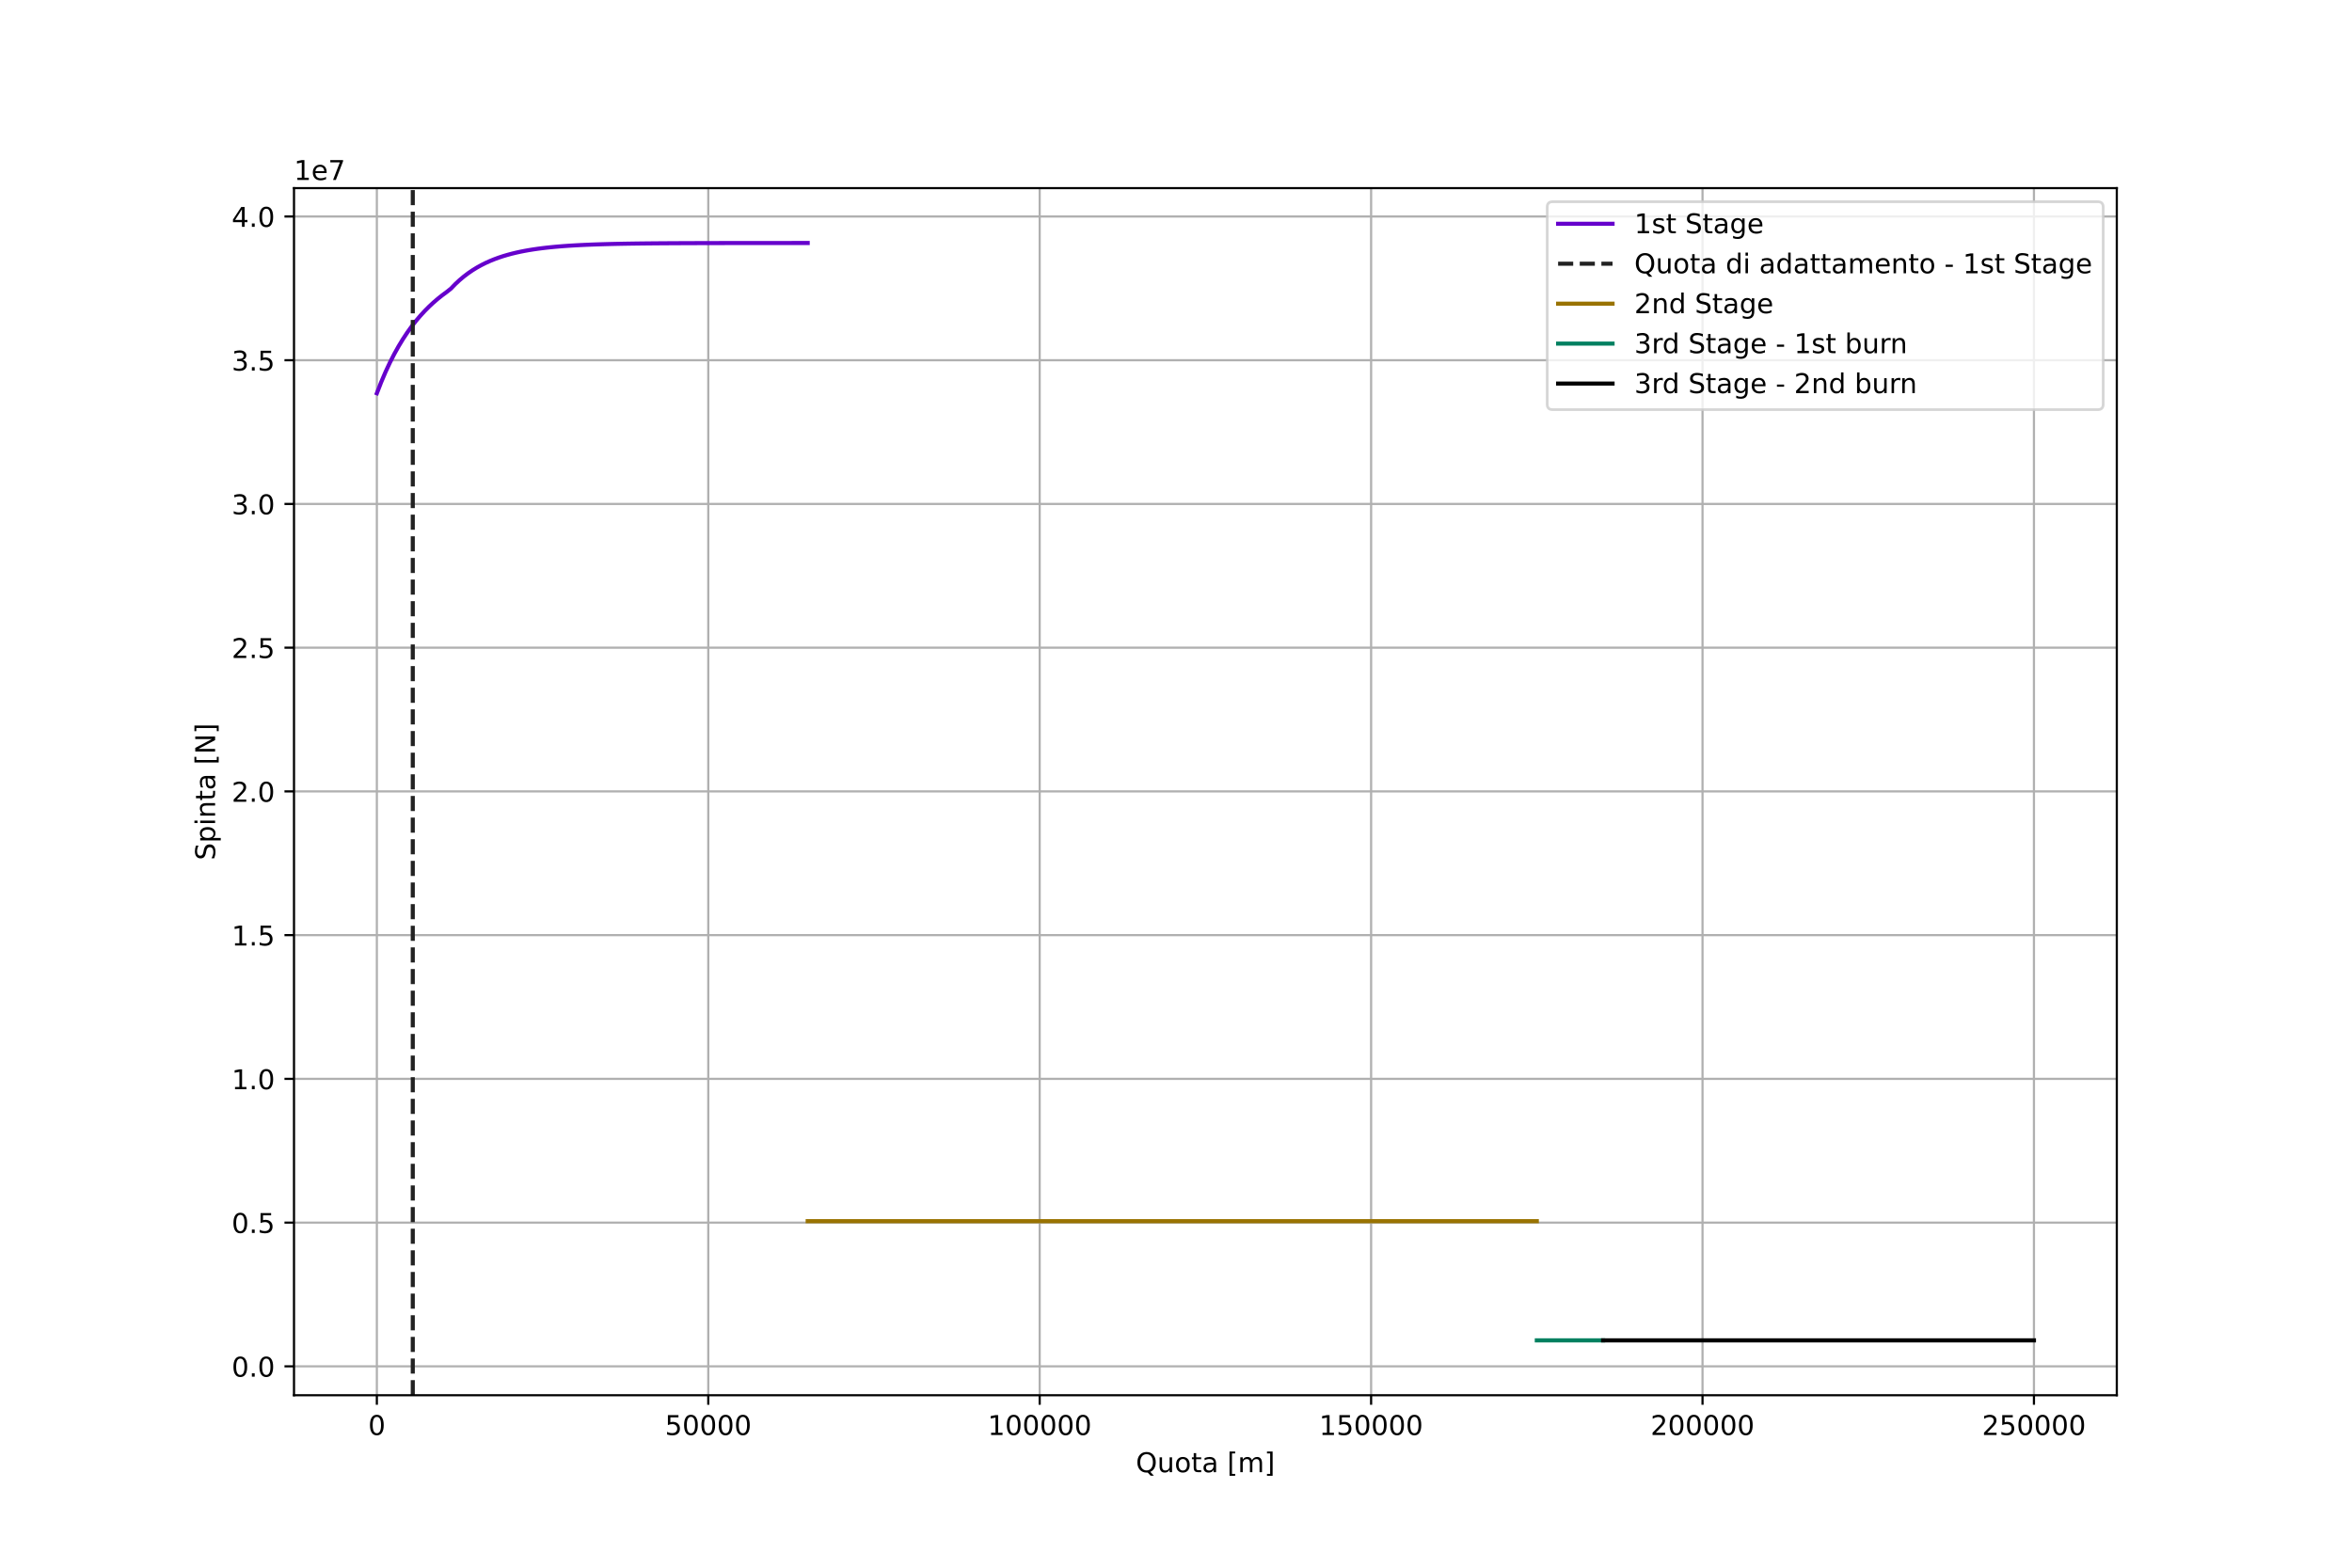 <?xml version="1.0" encoding="utf-8" standalone="no"?>
<!DOCTYPE svg PUBLIC "-//W3C//DTD SVG 1.1//EN"
  "http://www.w3.org/Graphics/SVG/1.1/DTD/svg11.dtd">
<!-- Created with matplotlib (https://matplotlib.org/) -->
<svg height="576pt" version="1.1" viewBox="0 0 864 576" width="864pt" xmlns="http://www.w3.org/2000/svg" xmlns:xlink="http://www.w3.org/1999/xlink">
 <defs>
  <style type="text/css">
*{stroke-linecap:butt;stroke-linejoin:round;}
  </style>
 </defs>
 <g id="figure_1">
  <g id="patch_1">
   <path d="M 0 576 
L 864 576 
L 864 0 
L 0 0 
z
" style="fill:#ffffff;"/>
  </g>
  <g id="axes_1">
   <g id="patch_2">
    <path d="M 108 512.64 
L 777.6 512.64 
L 777.6 69.12 
L 108 69.12 
z
" style="fill:#ffffff;"/>
   </g>
   <g id="matplotlib.axis_1">
    <g id="xtick_1">
     <g id="line2d_1">
      <path clip-path="url(#p52f5843b3c)" d="M 138.436 512.64 
L 138.436 69.12 
" style="fill:none;stroke:#b0b0b0;stroke-linecap:square;stroke-width:0.8;"/>
     </g>
     <g id="line2d_2">
      <defs>
       <path d="M 0 0 
L 0 3.5 
" id="m98cf5c2211" style="stroke:#000000;stroke-width:0.8;"/>
      </defs>
      <g>
       <use style="stroke:#000000;stroke-width:0.8;" x="138.436" xlink:href="#m98cf5c2211" y="512.64"/>
      </g>
     </g>
     <g id="text_1">
      <!-- 0 -->
      <defs>
       <path d="M 31.781 66.406 
Q 24.172 66.406 20.328 58.906 
Q 16.5 51.422 16.5 36.375 
Q 16.5 21.391 20.328 13.891 
Q 24.172 6.391 31.781 6.391 
Q 39.453 6.391 43.281 13.891 
Q 47.125 21.391 47.125 36.375 
Q 47.125 51.422 43.281 58.906 
Q 39.453 66.406 31.781 66.406 
z
M 31.781 74.219 
Q 44.047 74.219 50.516 64.516 
Q 56.984 54.828 56.984 36.375 
Q 56.984 17.969 50.516 8.266 
Q 44.047 -1.422 31.781 -1.422 
Q 19.531 -1.422 13.062 8.266 
Q 6.594 17.969 6.594 36.375 
Q 6.594 54.828 13.062 64.516 
Q 19.531 74.219 31.781 74.219 
z
" id="DejaVuSans-48"/>
      </defs>
      <g transform="translate(135.255 527.238)scale(0.1 -0.1)">
       <use xlink:href="#DejaVuSans-48"/>
      </g>
     </g>
    </g>
    <g id="xtick_2">
     <g id="line2d_3">
      <path clip-path="url(#p52f5843b3c)" d="M 260.182 512.64 
L 260.182 69.12 
" style="fill:none;stroke:#b0b0b0;stroke-linecap:square;stroke-width:0.8;"/>
     </g>
     <g id="line2d_4">
      <g>
       <use style="stroke:#000000;stroke-width:0.8;" x="260.182" xlink:href="#m98cf5c2211" y="512.64"/>
      </g>
     </g>
     <g id="text_2">
      <!-- 50000 -->
      <defs>
       <path d="M 10.797 72.906 
L 49.516 72.906 
L 49.516 64.594 
L 19.828 64.594 
L 19.828 46.734 
Q 21.969 47.469 24.109 47.828 
Q 26.266 48.188 28.422 48.188 
Q 40.625 48.188 47.75 41.5 
Q 54.891 34.812 54.891 23.391 
Q 54.891 11.625 47.562 5.094 
Q 40.234 -1.422 26.906 -1.422 
Q 22.312 -1.422 17.547 -0.641 
Q 12.797 0.141 7.719 1.703 
L 7.719 11.625 
Q 12.109 9.234 16.797 8.062 
Q 21.484 6.891 26.703 6.891 
Q 35.156 6.891 40.078 11.328 
Q 45.016 15.766 45.016 23.391 
Q 45.016 31 40.078 35.438 
Q 35.156 39.891 26.703 39.891 
Q 22.75 39.891 18.812 39.016 
Q 14.891 38.141 10.797 36.281 
z
" id="DejaVuSans-53"/>
      </defs>
      <g transform="translate(244.276 527.238)scale(0.1 -0.1)">
       <use xlink:href="#DejaVuSans-53"/>
       <use x="63.623" xlink:href="#DejaVuSans-48"/>
       <use x="127.246" xlink:href="#DejaVuSans-48"/>
       <use x="190.869" xlink:href="#DejaVuSans-48"/>
       <use x="254.492" xlink:href="#DejaVuSans-48"/>
      </g>
     </g>
    </g>
    <g id="xtick_3">
     <g id="line2d_5">
      <path clip-path="url(#p52f5843b3c)" d="M 381.927 512.64 
L 381.927 69.12 
" style="fill:none;stroke:#b0b0b0;stroke-linecap:square;stroke-width:0.8;"/>
     </g>
     <g id="line2d_6">
      <g>
       <use style="stroke:#000000;stroke-width:0.8;" x="381.927" xlink:href="#m98cf5c2211" y="512.64"/>
      </g>
     </g>
     <g id="text_3">
      <!-- 100000 -->
      <defs>
       <path d="M 12.406 8.297 
L 28.516 8.297 
L 28.516 63.922 
L 10.984 60.406 
L 10.984 69.391 
L 28.422 72.906 
L 38.281 72.906 
L 38.281 8.297 
L 54.391 8.297 
L 54.391 0 
L 12.406 0 
z
" id="DejaVuSans-49"/>
      </defs>
      <g transform="translate(362.84 527.238)scale(0.1 -0.1)">
       <use xlink:href="#DejaVuSans-49"/>
       <use x="63.623" xlink:href="#DejaVuSans-48"/>
       <use x="127.246" xlink:href="#DejaVuSans-48"/>
       <use x="190.869" xlink:href="#DejaVuSans-48"/>
       <use x="254.492" xlink:href="#DejaVuSans-48"/>
       <use x="318.115" xlink:href="#DejaVuSans-48"/>
      </g>
     </g>
    </g>
    <g id="xtick_4">
     <g id="line2d_7">
      <path clip-path="url(#p52f5843b3c)" d="M 503.673 512.64 
L 503.673 69.12 
" style="fill:none;stroke:#b0b0b0;stroke-linecap:square;stroke-width:0.8;"/>
     </g>
     <g id="line2d_8">
      <g>
       <use style="stroke:#000000;stroke-width:0.8;" x="503.673" xlink:href="#m98cf5c2211" y="512.64"/>
      </g>
     </g>
     <g id="text_4">
      <!-- 150000 -->
      <g transform="translate(484.585 527.238)scale(0.1 -0.1)">
       <use xlink:href="#DejaVuSans-49"/>
       <use x="63.623" xlink:href="#DejaVuSans-53"/>
       <use x="127.246" xlink:href="#DejaVuSans-48"/>
       <use x="190.869" xlink:href="#DejaVuSans-48"/>
       <use x="254.492" xlink:href="#DejaVuSans-48"/>
       <use x="318.115" xlink:href="#DejaVuSans-48"/>
      </g>
     </g>
    </g>
    <g id="xtick_5">
     <g id="line2d_9">
      <path clip-path="url(#p52f5843b3c)" d="M 625.418 512.64 
L 625.418 69.12 
" style="fill:none;stroke:#b0b0b0;stroke-linecap:square;stroke-width:0.8;"/>
     </g>
     <g id="line2d_10">
      <g>
       <use style="stroke:#000000;stroke-width:0.8;" x="625.418" xlink:href="#m98cf5c2211" y="512.64"/>
      </g>
     </g>
     <g id="text_5">
      <!-- 200000 -->
      <defs>
       <path d="M 19.188 8.297 
L 53.609 8.297 
L 53.609 0 
L 7.328 0 
L 7.328 8.297 
Q 12.938 14.109 22.625 23.891 
Q 32.328 33.688 34.812 36.531 
Q 39.547 41.844 41.422 45.531 
Q 43.312 49.219 43.312 52.781 
Q 43.312 58.594 39.234 62.25 
Q 35.156 65.922 28.609 65.922 
Q 23.969 65.922 18.812 64.312 
Q 13.672 62.703 7.812 59.422 
L 7.812 69.391 
Q 13.766 71.781 18.938 73 
Q 24.125 74.219 28.422 74.219 
Q 39.75 74.219 46.484 68.547 
Q 53.219 62.891 53.219 53.422 
Q 53.219 48.922 51.531 44.891 
Q 49.859 40.875 45.406 35.406 
Q 44.188 33.984 37.641 27.219 
Q 31.109 20.453 19.188 8.297 
z
" id="DejaVuSans-50"/>
      </defs>
      <g transform="translate(606.331 527.238)scale(0.1 -0.1)">
       <use xlink:href="#DejaVuSans-50"/>
       <use x="63.623" xlink:href="#DejaVuSans-48"/>
       <use x="127.246" xlink:href="#DejaVuSans-48"/>
       <use x="190.869" xlink:href="#DejaVuSans-48"/>
       <use x="254.492" xlink:href="#DejaVuSans-48"/>
       <use x="318.115" xlink:href="#DejaVuSans-48"/>
      </g>
     </g>
    </g>
    <g id="xtick_6">
     <g id="line2d_11">
      <path clip-path="url(#p52f5843b3c)" d="M 747.164 512.64 
L 747.164 69.12 
" style="fill:none;stroke:#b0b0b0;stroke-linecap:square;stroke-width:0.8;"/>
     </g>
     <g id="line2d_12">
      <g>
       <use style="stroke:#000000;stroke-width:0.8;" x="747.164" xlink:href="#m98cf5c2211" y="512.64"/>
      </g>
     </g>
     <g id="text_6">
      <!-- 250000 -->
      <g transform="translate(728.076 527.238)scale(0.1 -0.1)">
       <use xlink:href="#DejaVuSans-50"/>
       <use x="63.623" xlink:href="#DejaVuSans-53"/>
       <use x="127.246" xlink:href="#DejaVuSans-48"/>
       <use x="190.869" xlink:href="#DejaVuSans-48"/>
       <use x="254.492" xlink:href="#DejaVuSans-48"/>
       <use x="318.115" xlink:href="#DejaVuSans-48"/>
      </g>
     </g>
    </g>
    <g id="text_7">
     <!-- Quota [m] -->
     <defs>
      <path d="M 39.406 66.219 
Q 28.656 66.219 22.328 58.203 
Q 16.016 50.203 16.016 36.375 
Q 16.016 22.609 22.328 14.594 
Q 28.656 6.594 39.406 6.594 
Q 50.141 6.594 56.422 14.594 
Q 62.703 22.609 62.703 36.375 
Q 62.703 50.203 56.422 58.203 
Q 50.141 66.219 39.406 66.219 
z
M 53.219 1.312 
L 66.219 -12.891 
L 54.297 -12.891 
L 43.5 -1.219 
Q 41.891 -1.312 41.031 -1.359 
Q 40.188 -1.422 39.406 -1.422 
Q 24.031 -1.422 14.812 8.859 
Q 5.609 19.141 5.609 36.375 
Q 5.609 53.656 14.812 63.938 
Q 24.031 74.219 39.406 74.219 
Q 54.734 74.219 63.906 63.938 
Q 73.094 53.656 73.094 36.375 
Q 73.094 23.688 67.984 14.641 
Q 62.891 5.609 53.219 1.312 
z
" id="DejaVuSans-81"/>
      <path d="M 8.5 21.578 
L 8.5 54.688 
L 17.484 54.688 
L 17.484 21.922 
Q 17.484 14.156 20.5 10.266 
Q 23.531 6.391 29.594 6.391 
Q 36.859 6.391 41.078 11.031 
Q 45.312 15.672 45.312 23.688 
L 45.312 54.688 
L 54.297 54.688 
L 54.297 0 
L 45.312 0 
L 45.312 8.406 
Q 42.047 3.422 37.719 1 
Q 33.406 -1.422 27.688 -1.422 
Q 18.266 -1.422 13.375 4.438 
Q 8.5 10.297 8.5 21.578 
z
M 31.109 56 
z
" id="DejaVuSans-117"/>
      <path d="M 30.609 48.391 
Q 23.391 48.391 19.188 42.75 
Q 14.984 37.109 14.984 27.297 
Q 14.984 17.484 19.156 11.844 
Q 23.344 6.203 30.609 6.203 
Q 37.797 6.203 41.984 11.859 
Q 46.188 17.531 46.188 27.297 
Q 46.188 37.016 41.984 42.703 
Q 37.797 48.391 30.609 48.391 
z
M 30.609 56 
Q 42.328 56 49.016 48.375 
Q 55.719 40.766 55.719 27.297 
Q 55.719 13.875 49.016 6.219 
Q 42.328 -1.422 30.609 -1.422 
Q 18.844 -1.422 12.172 6.219 
Q 5.516 13.875 5.516 27.297 
Q 5.516 40.766 12.172 48.375 
Q 18.844 56 30.609 56 
z
" id="DejaVuSans-111"/>
      <path d="M 18.312 70.219 
L 18.312 54.688 
L 36.812 54.688 
L 36.812 47.703 
L 18.312 47.703 
L 18.312 18.016 
Q 18.312 11.328 20.141 9.422 
Q 21.969 7.516 27.594 7.516 
L 36.812 7.516 
L 36.812 0 
L 27.594 0 
Q 17.188 0 13.234 3.875 
Q 9.281 7.766 9.281 18.016 
L 9.281 47.703 
L 2.688 47.703 
L 2.688 54.688 
L 9.281 54.688 
L 9.281 70.219 
z
" id="DejaVuSans-116"/>
      <path d="M 34.281 27.484 
Q 23.391 27.484 19.188 25 
Q 14.984 22.516 14.984 16.5 
Q 14.984 11.719 18.141 8.906 
Q 21.297 6.109 26.703 6.109 
Q 34.188 6.109 38.703 11.406 
Q 43.219 16.703 43.219 25.484 
L 43.219 27.484 
z
M 52.203 31.203 
L 52.203 0 
L 43.219 0 
L 43.219 8.297 
Q 40.141 3.328 35.547 0.953 
Q 30.953 -1.422 24.312 -1.422 
Q 15.922 -1.422 10.953 3.297 
Q 6 8.016 6 15.922 
Q 6 25.141 12.172 29.828 
Q 18.359 34.516 30.609 34.516 
L 43.219 34.516 
L 43.219 35.406 
Q 43.219 41.609 39.141 45 
Q 35.062 48.391 27.688 48.391 
Q 23 48.391 18.547 47.266 
Q 14.109 46.141 10.016 43.891 
L 10.016 52.203 
Q 14.938 54.109 19.578 55.047 
Q 24.219 56 28.609 56 
Q 40.484 56 46.344 49.844 
Q 52.203 43.703 52.203 31.203 
z
" id="DejaVuSans-97"/>
      <path id="DejaVuSans-32"/>
      <path d="M 8.594 75.984 
L 29.297 75.984 
L 29.297 69 
L 17.578 69 
L 17.578 -6.203 
L 29.297 -6.203 
L 29.297 -13.188 
L 8.594 -13.188 
z
" id="DejaVuSans-91"/>
      <path d="M 52 44.188 
Q 55.375 50.25 60.062 53.125 
Q 64.75 56 71.094 56 
Q 79.641 56 84.281 50.016 
Q 88.922 44.047 88.922 33.016 
L 88.922 0 
L 79.891 0 
L 79.891 32.719 
Q 79.891 40.578 77.094 44.375 
Q 74.312 48.188 68.609 48.188 
Q 61.625 48.188 57.562 43.547 
Q 53.516 38.922 53.516 30.906 
L 53.516 0 
L 44.484 0 
L 44.484 32.719 
Q 44.484 40.625 41.703 44.406 
Q 38.922 48.188 33.109 48.188 
Q 26.219 48.188 22.156 43.531 
Q 18.109 38.875 18.109 30.906 
L 18.109 0 
L 9.078 0 
L 9.078 54.688 
L 18.109 54.688 
L 18.109 46.188 
Q 21.188 51.219 25.484 53.609 
Q 29.781 56 35.688 56 
Q 41.656 56 45.828 52.969 
Q 50 49.953 52 44.188 
z
" id="DejaVuSans-109"/>
      <path d="M 30.422 75.984 
L 30.422 -13.188 
L 9.719 -13.188 
L 9.719 -6.203 
L 21.391 -6.203 
L 21.391 69 
L 9.719 69 
L 9.719 75.984 
z
" id="DejaVuSans-93"/>
     </defs>
     <g transform="translate(417.251 540.917)scale(0.1 -0.1)">
      <use xlink:href="#DejaVuSans-81"/>
      <use x="78.711" xlink:href="#DejaVuSans-117"/>
      <use x="142.09" xlink:href="#DejaVuSans-111"/>
      <use x="203.271" xlink:href="#DejaVuSans-116"/>
      <use x="242.48" xlink:href="#DejaVuSans-97"/>
      <use x="303.76" xlink:href="#DejaVuSans-32"/>
      <use x="335.547" xlink:href="#DejaVuSans-91"/>
      <use x="374.561" xlink:href="#DejaVuSans-109"/>
      <use x="471.973" xlink:href="#DejaVuSans-93"/>
     </g>
    </g>
   </g>
   <g id="matplotlib.axis_2">
    <g id="ytick_1">
     <g id="line2d_13">
      <path clip-path="url(#p52f5843b3c)" d="M 108 502.017 
L 777.6 502.017 
" style="fill:none;stroke:#b0b0b0;stroke-linecap:square;stroke-width:0.8;"/>
     </g>
     <g id="line2d_14">
      <defs>
       <path d="M 0 0 
L -3.5 0 
" id="m5761d41b82" style="stroke:#000000;stroke-width:0.8;"/>
      </defs>
      <g>
       <use style="stroke:#000000;stroke-width:0.8;" x="108" xlink:href="#m5761d41b82" y="502.017"/>
      </g>
     </g>
     <g id="text_8">
      <!-- 0.0 -->
      <defs>
       <path d="M 10.688 12.406 
L 21 12.406 
L 21 0 
L 10.688 0 
z
" id="DejaVuSans-46"/>
      </defs>
      <g transform="translate(85.097 505.817)scale(0.1 -0.1)">
       <use xlink:href="#DejaVuSans-48"/>
       <use x="63.623" xlink:href="#DejaVuSans-46"/>
       <use x="95.41" xlink:href="#DejaVuSans-48"/>
      </g>
     </g>
    </g>
    <g id="ytick_2">
     <g id="line2d_15">
      <path clip-path="url(#p52f5843b3c)" d="M 108 449.208 
L 777.6 449.208 
" style="fill:none;stroke:#b0b0b0;stroke-linecap:square;stroke-width:0.8;"/>
     </g>
     <g id="line2d_16">
      <g>
       <use style="stroke:#000000;stroke-width:0.8;" x="108" xlink:href="#m5761d41b82" y="449.208"/>
      </g>
     </g>
     <g id="text_9">
      <!-- 0.5 -->
      <g transform="translate(85.097 453.007)scale(0.1 -0.1)">
       <use xlink:href="#DejaVuSans-48"/>
       <use x="63.623" xlink:href="#DejaVuSans-46"/>
       <use x="95.41" xlink:href="#DejaVuSans-53"/>
      </g>
     </g>
    </g>
    <g id="ytick_3">
     <g id="line2d_17">
      <path clip-path="url(#p52f5843b3c)" d="M 108 396.399 
L 777.6 396.399 
" style="fill:none;stroke:#b0b0b0;stroke-linecap:square;stroke-width:0.8;"/>
     </g>
     <g id="line2d_18">
      <g>
       <use style="stroke:#000000;stroke-width:0.8;" x="108" xlink:href="#m5761d41b82" y="396.399"/>
      </g>
     </g>
     <g id="text_10">
      <!-- 1.0 -->
      <g transform="translate(85.097 400.198)scale(0.1 -0.1)">
       <use xlink:href="#DejaVuSans-49"/>
       <use x="63.623" xlink:href="#DejaVuSans-46"/>
       <use x="95.41" xlink:href="#DejaVuSans-48"/>
      </g>
     </g>
    </g>
    <g id="ytick_4">
     <g id="line2d_19">
      <path clip-path="url(#p52f5843b3c)" d="M 108 343.589 
L 777.6 343.589 
" style="fill:none;stroke:#b0b0b0;stroke-linecap:square;stroke-width:0.8;"/>
     </g>
     <g id="line2d_20">
      <g>
       <use style="stroke:#000000;stroke-width:0.8;" x="108" xlink:href="#m5761d41b82" y="343.589"/>
      </g>
     </g>
     <g id="text_11">
      <!-- 1.5 -->
      <g transform="translate(85.097 347.388)scale(0.1 -0.1)">
       <use xlink:href="#DejaVuSans-49"/>
       <use x="63.623" xlink:href="#DejaVuSans-46"/>
       <use x="95.41" xlink:href="#DejaVuSans-53"/>
      </g>
     </g>
    </g>
    <g id="ytick_5">
     <g id="line2d_21">
      <path clip-path="url(#p52f5843b3c)" d="M 108 290.78 
L 777.6 290.78 
" style="fill:none;stroke:#b0b0b0;stroke-linecap:square;stroke-width:0.8;"/>
     </g>
     <g id="line2d_22">
      <g>
       <use style="stroke:#000000;stroke-width:0.8;" x="108" xlink:href="#m5761d41b82" y="290.78"/>
      </g>
     </g>
     <g id="text_12">
      <!-- 2.0 -->
      <g transform="translate(85.097 294.579)scale(0.1 -0.1)">
       <use xlink:href="#DejaVuSans-50"/>
       <use x="63.623" xlink:href="#DejaVuSans-46"/>
       <use x="95.41" xlink:href="#DejaVuSans-48"/>
      </g>
     </g>
    </g>
    <g id="ytick_6">
     <g id="line2d_23">
      <path clip-path="url(#p52f5843b3c)" d="M 108 237.97 
L 777.6 237.97 
" style="fill:none;stroke:#b0b0b0;stroke-linecap:square;stroke-width:0.8;"/>
     </g>
     <g id="line2d_24">
      <g>
       <use style="stroke:#000000;stroke-width:0.8;" x="108" xlink:href="#m5761d41b82" y="237.97"/>
      </g>
     </g>
     <g id="text_13">
      <!-- 2.5 -->
      <g transform="translate(85.097 241.77)scale(0.1 -0.1)">
       <use xlink:href="#DejaVuSans-50"/>
       <use x="63.623" xlink:href="#DejaVuSans-46"/>
       <use x="95.41" xlink:href="#DejaVuSans-53"/>
      </g>
     </g>
    </g>
    <g id="ytick_7">
     <g id="line2d_25">
      <path clip-path="url(#p52f5843b3c)" d="M 108 185.161 
L 777.6 185.161 
" style="fill:none;stroke:#b0b0b0;stroke-linecap:square;stroke-width:0.8;"/>
     </g>
     <g id="line2d_26">
      <g>
       <use style="stroke:#000000;stroke-width:0.8;" x="108" xlink:href="#m5761d41b82" y="185.161"/>
      </g>
     </g>
     <g id="text_14">
      <!-- 3.0 -->
      <defs>
       <path d="M 40.578 39.312 
Q 47.656 37.797 51.625 33 
Q 55.609 28.219 55.609 21.188 
Q 55.609 10.406 48.188 4.484 
Q 40.766 -1.422 27.094 -1.422 
Q 22.516 -1.422 17.656 -0.516 
Q 12.797 0.391 7.625 2.203 
L 7.625 11.719 
Q 11.719 9.328 16.594 8.109 
Q 21.484 6.891 26.812 6.891 
Q 36.078 6.891 40.938 10.547 
Q 45.797 14.203 45.797 21.188 
Q 45.797 27.641 41.281 31.266 
Q 36.766 34.906 28.719 34.906 
L 20.219 34.906 
L 20.219 43.016 
L 29.109 43.016 
Q 36.375 43.016 40.234 45.922 
Q 44.094 48.828 44.094 54.297 
Q 44.094 59.906 40.109 62.906 
Q 36.141 65.922 28.719 65.922 
Q 24.656 65.922 20.016 65.031 
Q 15.375 64.156 9.812 62.312 
L 9.812 71.094 
Q 15.438 72.656 20.344 73.438 
Q 25.25 74.219 29.594 74.219 
Q 40.828 74.219 47.359 69.109 
Q 53.906 64.016 53.906 55.328 
Q 53.906 49.266 50.438 45.094 
Q 46.969 40.922 40.578 39.312 
z
" id="DejaVuSans-51"/>
      </defs>
      <g transform="translate(85.097 188.96)scale(0.1 -0.1)">
       <use xlink:href="#DejaVuSans-51"/>
       <use x="63.623" xlink:href="#DejaVuSans-46"/>
       <use x="95.41" xlink:href="#DejaVuSans-48"/>
      </g>
     </g>
    </g>
    <g id="ytick_8">
     <g id="line2d_27">
      <path clip-path="url(#p52f5843b3c)" d="M 108 132.352 
L 777.6 132.352 
" style="fill:none;stroke:#b0b0b0;stroke-linecap:square;stroke-width:0.8;"/>
     </g>
     <g id="line2d_28">
      <g>
       <use style="stroke:#000000;stroke-width:0.8;" x="108" xlink:href="#m5761d41b82" y="132.352"/>
      </g>
     </g>
     <g id="text_15">
      <!-- 3.5 -->
      <g transform="translate(85.097 136.151)scale(0.1 -0.1)">
       <use xlink:href="#DejaVuSans-51"/>
       <use x="63.623" xlink:href="#DejaVuSans-46"/>
       <use x="95.41" xlink:href="#DejaVuSans-53"/>
      </g>
     </g>
    </g>
    <g id="ytick_9">
     <g id="line2d_29">
      <path clip-path="url(#p52f5843b3c)" d="M 108 79.542 
L 777.6 79.542 
" style="fill:none;stroke:#b0b0b0;stroke-linecap:square;stroke-width:0.8;"/>
     </g>
     <g id="line2d_30">
      <g>
       <use style="stroke:#000000;stroke-width:0.8;" x="108" xlink:href="#m5761d41b82" y="79.542"/>
      </g>
     </g>
     <g id="text_16">
      <!-- 4.0 -->
      <defs>
       <path d="M 37.797 64.312 
L 12.891 25.391 
L 37.797 25.391 
z
M 35.203 72.906 
L 47.609 72.906 
L 47.609 25.391 
L 58.016 25.391 
L 58.016 17.188 
L 47.609 17.188 
L 47.609 0 
L 37.797 0 
L 37.797 17.188 
L 4.891 17.188 
L 4.891 26.703 
z
" id="DejaVuSans-52"/>
      </defs>
      <g transform="translate(85.097 83.341)scale(0.1 -0.1)">
       <use xlink:href="#DejaVuSans-52"/>
       <use x="63.623" xlink:href="#DejaVuSans-46"/>
       <use x="95.41" xlink:href="#DejaVuSans-48"/>
      </g>
     </g>
    </g>
    <g id="text_17">
     <!-- Spinta [N] -->
     <defs>
      <path d="M 53.516 70.516 
L 53.516 60.891 
Q 47.906 63.578 42.922 64.891 
Q 37.938 66.219 33.297 66.219 
Q 25.25 66.219 20.875 63.094 
Q 16.5 59.969 16.5 54.203 
Q 16.5 49.359 19.406 46.891 
Q 22.312 44.438 30.422 42.922 
L 36.375 41.703 
Q 47.406 39.594 52.656 34.297 
Q 57.906 29 57.906 20.125 
Q 57.906 9.516 50.797 4.047 
Q 43.703 -1.422 29.984 -1.422 
Q 24.812 -1.422 18.969 -0.25 
Q 13.141 0.922 6.891 3.219 
L 6.891 13.375 
Q 12.891 10.016 18.656 8.297 
Q 24.422 6.594 29.984 6.594 
Q 38.422 6.594 43.016 9.906 
Q 47.609 13.234 47.609 19.391 
Q 47.609 24.75 44.312 27.781 
Q 41.016 30.812 33.5 32.328 
L 27.484 33.5 
Q 16.453 35.688 11.516 40.375 
Q 6.594 45.062 6.594 53.422 
Q 6.594 63.094 13.406 68.656 
Q 20.219 74.219 32.172 74.219 
Q 37.312 74.219 42.625 73.281 
Q 47.953 72.359 53.516 70.516 
z
" id="DejaVuSans-83"/>
      <path d="M 18.109 8.203 
L 18.109 -20.797 
L 9.078 -20.797 
L 9.078 54.688 
L 18.109 54.688 
L 18.109 46.391 
Q 20.953 51.266 25.266 53.625 
Q 29.594 56 35.594 56 
Q 45.562 56 51.781 48.094 
Q 58.016 40.188 58.016 27.297 
Q 58.016 14.406 51.781 6.484 
Q 45.562 -1.422 35.594 -1.422 
Q 29.594 -1.422 25.266 0.953 
Q 20.953 3.328 18.109 8.203 
z
M 48.688 27.297 
Q 48.688 37.203 44.609 42.844 
Q 40.531 48.484 33.406 48.484 
Q 26.266 48.484 22.188 42.844 
Q 18.109 37.203 18.109 27.297 
Q 18.109 17.391 22.188 11.75 
Q 26.266 6.109 33.406 6.109 
Q 40.531 6.109 44.609 11.75 
Q 48.688 17.391 48.688 27.297 
z
" id="DejaVuSans-112"/>
      <path d="M 9.422 54.688 
L 18.406 54.688 
L 18.406 0 
L 9.422 0 
z
M 9.422 75.984 
L 18.406 75.984 
L 18.406 64.594 
L 9.422 64.594 
z
" id="DejaVuSans-105"/>
      <path d="M 54.891 33.016 
L 54.891 0 
L 45.906 0 
L 45.906 32.719 
Q 45.906 40.484 42.875 44.328 
Q 39.844 48.188 33.797 48.188 
Q 26.516 48.188 22.312 43.547 
Q 18.109 38.922 18.109 30.906 
L 18.109 0 
L 9.078 0 
L 9.078 54.688 
L 18.109 54.688 
L 18.109 46.188 
Q 21.344 51.125 25.703 53.562 
Q 30.078 56 35.797 56 
Q 45.219 56 50.047 50.172 
Q 54.891 44.344 54.891 33.016 
z
" id="DejaVuSans-110"/>
      <path d="M 9.812 72.906 
L 23.094 72.906 
L 55.422 11.922 
L 55.422 72.906 
L 64.984 72.906 
L 64.984 0 
L 51.703 0 
L 19.391 60.984 
L 19.391 0 
L 9.812 0 
z
" id="DejaVuSans-78"/>
     </defs>
     <g transform="translate(79.017 316.042)rotate(-90)scale(0.1 -0.1)">
      <use xlink:href="#DejaVuSans-83"/>
      <use x="63.477" xlink:href="#DejaVuSans-112"/>
      <use x="126.953" xlink:href="#DejaVuSans-105"/>
      <use x="154.736" xlink:href="#DejaVuSans-110"/>
      <use x="218.115" xlink:href="#DejaVuSans-116"/>
      <use x="257.324" xlink:href="#DejaVuSans-97"/>
      <use x="318.604" xlink:href="#DejaVuSans-32"/>
      <use x="350.391" xlink:href="#DejaVuSans-91"/>
      <use x="389.404" xlink:href="#DejaVuSans-78"/>
      <use x="464.209" xlink:href="#DejaVuSans-93"/>
     </g>
    </g>
    <g id="text_18">
     <!-- 1e7 -->
     <defs>
      <path d="M 56.203 29.594 
L 56.203 25.203 
L 14.891 25.203 
Q 15.484 15.922 20.484 11.062 
Q 25.484 6.203 34.422 6.203 
Q 39.594 6.203 44.453 7.469 
Q 49.312 8.734 54.109 11.281 
L 54.109 2.781 
Q 49.266 0.734 44.188 -0.344 
Q 39.109 -1.422 33.891 -1.422 
Q 20.797 -1.422 13.156 6.188 
Q 5.516 13.812 5.516 26.812 
Q 5.516 40.234 12.766 48.109 
Q 20.016 56 32.328 56 
Q 43.359 56 49.781 48.891 
Q 56.203 41.797 56.203 29.594 
z
M 47.219 32.234 
Q 47.125 39.594 43.094 43.984 
Q 39.062 48.391 32.422 48.391 
Q 24.906 48.391 20.391 44.141 
Q 15.875 39.891 15.188 32.172 
z
" id="DejaVuSans-101"/>
      <path d="M 8.203 72.906 
L 55.078 72.906 
L 55.078 68.703 
L 28.609 0 
L 18.312 0 
L 43.219 64.594 
L 8.203 64.594 
z
" id="DejaVuSans-55"/>
     </defs>
     <g transform="translate(108 66.12)scale(0.1 -0.1)">
      <use xlink:href="#DejaVuSans-49"/>
      <use x="63.623" xlink:href="#DejaVuSans-101"/>
      <use x="125.146" xlink:href="#DejaVuSans-55"/>
     </g>
    </g>
   </g>
   <g id="line2d_31">
    <path clip-path="url(#p52f5843b3c)" d="M 138.436 144.498 
L 140.035 140.391 
L 141.634 136.643 
L 143.232 133.218 
L 144.831 130.084 
L 146.43 127.212 
L 148.028 124.577 
L 149.627 122.157 
L 151.226 119.933 
L 152.824 117.885 
L 154.423 115.997 
L 156.022 114.257 
L 157.62 112.649 
L 159.219 111.163 
L 160.818 109.789 
L 162.417 108.515 
L 164.015 107.335 
L 165.614 106.069 
L 167.213 104.417 
L 168.811 102.928 
L 170.41 101.585 
L 172.009 100.375 
L 173.607 99.283 
L 175.206 98.299 
L 176.805 97.412 
L 178.403 96.612 
L 180.002 95.89 
L 181.601 95.24 
L 183.199 94.653 
L 184.798 94.124 
L 186.397 93.648 
L 187.995 93.218 
L 189.594 92.83 
L 191.193 92.481 
L 192.791 92.166 
L 194.39 91.881 
L 195.989 91.625 
L 197.587 91.394 
L 199.186 91.186 
L 200.785 90.998 
L 202.383 90.829 
L 203.982 90.676 
L 205.581 90.539 
L 207.18 90.414 
L 208.778 90.302 
L 210.377 90.202 
L 211.976 90.111 
L 213.574 90.029 
L 215.173 89.955 
L 216.772 89.888 
L 218.37 89.828 
L 219.969 89.774 
L 221.568 89.725 
L 223.166 89.681 
L 224.765 89.641 
L 226.364 89.605 
L 227.962 89.573 
L 229.561 89.544 
L 231.16 89.517 
L 232.758 89.494 
L 234.357 89.472 
L 235.956 89.453 
L 237.554 89.436 
L 239.153 89.42 
L 240.752 89.406 
L 242.35 89.393 
L 243.949 89.382 
L 245.548 89.371 
L 247.146 89.362 
L 248.745 89.354 
L 250.344 89.346 
L 251.942 89.339 
L 253.541 89.333 
L 255.14 89.328 
L 256.739 89.322 
L 258.337 89.318 
L 259.936 89.314 
L 261.535 89.31 
L 263.133 89.307 
L 264.732 89.304 
L 266.331 89.301 
L 267.929 89.299 
L 269.528 89.297 
L 271.127 89.295 
L 272.725 89.293 
L 274.324 89.291 
L 275.923 89.29 
L 277.521 89.289 
L 279.12 89.287 
L 280.719 89.286 
L 282.317 89.285 
L 283.916 89.284 
L 285.515 89.284 
L 287.113 89.283 
L 288.712 89.282 
L 290.311 89.282 
L 291.909 89.281 
L 293.508 89.281 
L 295.107 89.28 
L 296.705 89.28 
" style="fill:none;stroke:#6600cc;stroke-linecap:square;stroke-width:1.5;"/>
   </g>
   <g id="line2d_32">
    <path clip-path="url(#p52f5843b3c)" d="M 151.632 512.64 
L 151.632 69.12 
" style="fill:none;stroke:#222222;stroke-dasharray:5.55,2.4;stroke-dashoffset:0;stroke-width:1.5;"/>
   </g>
   <g id="line2d_33">
    <path clip-path="url(#p52f5843b3c)" d="M 296.705 448.681 
L 299.411 448.681 
L 302.116 448.681 
L 304.822 448.68 
L 307.527 448.68 
L 310.233 448.68 
L 312.938 448.68 
L 315.644 448.68 
L 318.349 448.68 
L 321.055 448.68 
L 323.76 448.68 
L 326.465 448.68 
L 329.171 448.68 
L 331.876 448.68 
L 334.582 448.68 
L 337.287 448.68 
L 339.993 448.68 
L 342.698 448.68 
L 345.404 448.68 
L 348.109 448.68 
L 350.815 448.68 
L 353.52 448.68 
L 356.225 448.68 
L 358.931 448.68 
L 361.636 448.68 
L 364.342 448.68 
L 367.047 448.68 
L 369.753 448.68 
L 372.458 448.68 
L 375.164 448.68 
L 377.869 448.68 
L 380.575 448.68 
L 383.28 448.68 
L 385.985 448.68 
L 388.691 448.68 
L 391.396 448.68 
L 394.102 448.68 
L 396.807 448.68 
L 399.513 448.68 
L 402.218 448.68 
L 404.924 448.68 
L 407.629 448.68 
L 410.335 448.68 
L 413.04 448.68 
L 415.745 448.68 
L 418.451 448.68 
L 421.156 448.68 
L 423.862 448.68 
L 426.567 448.68 
L 429.273 448.68 
L 431.978 448.68 
L 434.684 448.68 
L 437.389 448.68 
L 440.095 448.68 
L 442.8 448.68 
L 445.505 448.68 
L 448.211 448.68 
L 450.916 448.68 
L 453.622 448.68 
L 456.327 448.68 
L 459.033 448.68 
L 461.738 448.68 
L 464.444 448.68 
L 467.149 448.68 
L 469.855 448.68 
L 472.56 448.68 
L 475.265 448.68 
L 477.971 448.68 
L 480.676 448.68 
L 483.382 448.68 
L 486.087 448.68 
L 488.793 448.68 
L 491.498 448.68 
L 494.204 448.68 
L 496.909 448.68 
L 499.615 448.68 
L 502.32 448.68 
L 505.025 448.68 
L 507.731 448.68 
L 510.436 448.68 
L 513.142 448.68 
L 515.847 448.68 
L 518.553 448.68 
L 521.258 448.68 
L 523.964 448.68 
L 526.669 448.68 
L 529.375 448.68 
L 532.08 448.68 
L 534.785 448.68 
L 537.491 448.68 
L 540.196 448.68 
L 542.902 448.68 
L 545.607 448.68 
L 548.313 448.68 
L 551.018 448.68 
L 553.724 448.68 
L 556.429 448.68 
L 559.135 448.68 
L 561.84 448.68 
L 564.545 448.68 
" style="fill:none;stroke:#997300;stroke-linecap:square;stroke-width:1.5;"/>
   </g>
   <g id="line2d_34">
    <path clip-path="url(#p52f5843b3c)" d="M 564.545 492.48 
L 564.791 492.48 
L 565.037 492.48 
L 565.283 492.48 
L 565.529 492.48 
L 565.775 492.48 
L 566.021 492.48 
L 566.267 492.48 
L 566.513 492.48 
L 566.759 492.48 
L 567.005 492.48 
L 567.251 492.48 
L 567.497 492.48 
L 567.743 492.48 
L 567.989 492.48 
L 568.235 492.48 
L 568.481 492.48 
L 568.727 492.48 
L 568.973 492.48 
L 569.219 492.48 
L 569.464 492.48 
L 569.71 492.48 
L 569.956 492.48 
L 570.202 492.48 
L 570.448 492.48 
L 570.694 492.48 
L 570.94 492.48 
L 571.186 492.48 
L 571.432 492.48 
L 571.678 492.48 
L 571.924 492.48 
L 572.17 492.48 
L 572.416 492.48 
L 572.662 492.48 
L 572.908 492.48 
L 573.154 492.48 
L 573.4 492.48 
L 573.646 492.48 
L 573.892 492.48 
L 574.138 492.48 
L 574.383 492.48 
L 574.629 492.48 
L 574.875 492.48 
L 575.121 492.48 
L 575.367 492.48 
L 575.613 492.48 
L 575.859 492.48 
L 576.105 492.48 
L 576.351 492.48 
L 576.597 492.48 
L 576.843 492.48 
L 577.089 492.48 
L 577.335 492.48 
L 577.581 492.48 
L 577.827 492.48 
L 578.073 492.48 
L 578.319 492.48 
L 578.565 492.48 
L 578.811 492.48 
L 579.057 492.48 
L 579.302 492.48 
L 579.548 492.48 
L 579.794 492.48 
L 580.04 492.48 
L 580.286 492.48 
L 580.532 492.48 
L 580.778 492.48 
L 581.024 492.48 
L 581.27 492.48 
L 581.516 492.48 
L 581.762 492.48 
L 582.008 492.48 
L 582.254 492.48 
L 582.5 492.48 
L 582.746 492.48 
L 582.992 492.48 
L 583.238 492.48 
L 583.484 492.48 
L 583.73 492.48 
L 583.976 492.48 
L 584.221 492.48 
L 584.467 492.48 
L 584.713 492.48 
L 584.959 492.48 
L 585.205 492.48 
L 585.451 492.48 
L 585.697 492.48 
L 585.943 492.48 
L 586.189 492.48 
L 586.435 492.48 
L 586.681 492.48 
L 586.927 492.48 
L 587.173 492.48 
L 587.419 492.48 
L 587.665 492.48 
L 587.911 492.48 
L 588.157 492.48 
L 588.403 492.48 
L 588.649 492.48 
L 588.895 492.48 
" style="fill:none;stroke:#008060;stroke-linecap:square;stroke-width:1.5;"/>
   </g>
   <g id="line2d_35">
    <path clip-path="url(#p52f5843b3c)" d="M 588.895 492.48 
L 590.493 492.48 
L 592.092 492.48 
L 593.691 492.48 
L 595.289 492.48 
L 596.888 492.48 
L 598.487 492.48 
L 600.085 492.48 
L 601.684 492.48 
L 603.283 492.48 
L 604.881 492.48 
L 606.48 492.48 
L 608.079 492.48 
L 609.677 492.48 
L 611.276 492.48 
L 612.875 492.48 
L 614.473 492.48 
L 616.072 492.48 
L 617.671 492.48 
L 619.269 492.48 
L 620.868 492.48 
L 622.467 492.48 
L 624.065 492.48 
L 625.664 492.48 
L 627.263 492.48 
L 628.861 492.48 
L 630.46 492.48 
L 632.059 492.48 
L 633.658 492.48 
L 635.256 492.48 
L 636.855 492.48 
L 638.454 492.48 
L 640.052 492.48 
L 641.651 492.48 
L 643.25 492.48 
L 644.848 492.48 
L 646.447 492.48 
L 648.046 492.48 
L 649.644 492.48 
L 651.243 492.48 
L 652.842 492.48 
L 654.44 492.48 
L 656.039 492.48 
L 657.638 492.48 
L 659.236 492.48 
L 660.835 492.48 
L 662.434 492.48 
L 664.032 492.48 
L 665.631 492.48 
L 667.23 492.48 
L 668.828 492.48 
L 670.427 492.48 
L 672.026 492.48 
L 673.624 492.48 
L 675.223 492.48 
L 676.822 492.48 
L 678.42 492.48 
L 680.019 492.48 
L 681.618 492.48 
L 683.217 492.48 
L 684.815 492.48 
L 686.414 492.48 
L 688.013 492.48 
L 689.611 492.48 
L 691.21 492.48 
L 692.809 492.48 
L 694.407 492.48 
L 696.006 492.48 
L 697.605 492.48 
L 699.203 492.48 
L 700.802 492.48 
L 702.401 492.48 
L 703.999 492.48 
L 705.598 492.48 
L 707.197 492.48 
L 708.795 492.48 
L 710.394 492.48 
L 711.993 492.48 
L 713.591 492.48 
L 715.19 492.48 
L 716.789 492.48 
L 718.387 492.48 
L 719.986 492.48 
L 721.585 492.48 
L 723.183 492.48 
L 724.782 492.48 
L 726.381 492.48 
L 727.98 492.48 
L 729.578 492.48 
L 731.177 492.48 
L 732.776 492.48 
L 734.374 492.48 
L 735.973 492.48 
L 737.572 492.48 
L 739.17 492.48 
L 740.769 492.48 
L 742.368 492.48 
L 743.966 492.48 
L 745.565 492.48 
L 747.164 492.48 
" style="fill:none;stroke:#000000;stroke-linecap:square;stroke-width:1.5;"/>
   </g>
   <g id="patch_3">
    <path d="M 108 512.64 
L 108 69.12 
" style="fill:none;stroke:#000000;stroke-linecap:square;stroke-linejoin:miter;stroke-width:0.8;"/>
   </g>
   <g id="patch_4">
    <path d="M 777.6 512.64 
L 777.6 69.12 
" style="fill:none;stroke:#000000;stroke-linecap:square;stroke-linejoin:miter;stroke-width:0.8;"/>
   </g>
   <g id="patch_5">
    <path d="M 108 512.64 
L 777.6 512.64 
" style="fill:none;stroke:#000000;stroke-linecap:square;stroke-linejoin:miter;stroke-width:0.8;"/>
   </g>
   <g id="patch_6">
    <path d="M 108 69.12 
L 777.6 69.12 
" style="fill:none;stroke:#000000;stroke-linecap:square;stroke-linejoin:miter;stroke-width:0.8;"/>
   </g>
   <g id="legend_1">
    <g id="patch_7">
     <path d="M 570.364 150.511 
L 770.6 150.511 
Q 772.6 150.511 772.6 148.511 
L 772.6 76.12 
Q 772.6 74.12 770.6 74.12 
L 570.364 74.12 
Q 568.364 74.12 568.364 76.12 
L 568.364 148.511 
Q 568.364 150.511 570.364 150.511 
z
" style="fill:#ffffff;opacity:0.8;stroke:#cccccc;stroke-linejoin:miter;"/>
    </g>
    <g id="line2d_36">
     <path d="M 572.364 82.218 
L 592.364 82.218 
" style="fill:none;stroke:#6600cc;stroke-linecap:square;stroke-width:1.5;"/>
    </g>
    <g id="line2d_37"/>
    <g id="text_19">
     <!-- 1st Stage -->
     <defs>
      <path d="M 44.281 53.078 
L 44.281 44.578 
Q 40.484 46.531 36.375 47.5 
Q 32.281 48.484 27.875 48.484 
Q 21.188 48.484 17.844 46.438 
Q 14.5 44.391 14.5 40.281 
Q 14.5 37.156 16.891 35.375 
Q 19.281 33.594 26.516 31.984 
L 29.594 31.297 
Q 39.156 29.25 43.188 25.516 
Q 47.219 21.781 47.219 15.094 
Q 47.219 7.469 41.188 3.016 
Q 35.156 -1.422 24.609 -1.422 
Q 20.219 -1.422 15.453 -0.562 
Q 10.688 0.297 5.422 2 
L 5.422 11.281 
Q 10.406 8.688 15.234 7.391 
Q 20.062 6.109 24.812 6.109 
Q 31.156 6.109 34.562 8.281 
Q 37.984 10.453 37.984 14.406 
Q 37.984 18.062 35.516 20.016 
Q 33.062 21.969 24.703 23.781 
L 21.578 24.516 
Q 13.234 26.266 9.516 29.906 
Q 5.812 33.547 5.812 39.891 
Q 5.812 47.609 11.281 51.797 
Q 16.75 56 26.812 56 
Q 31.781 56 36.172 55.266 
Q 40.578 54.547 44.281 53.078 
z
" id="DejaVuSans-115"/>
      <path d="M 45.406 27.984 
Q 45.406 37.75 41.375 43.109 
Q 37.359 48.484 30.078 48.484 
Q 22.859 48.484 18.828 43.109 
Q 14.797 37.75 14.797 27.984 
Q 14.797 18.266 18.828 12.891 
Q 22.859 7.516 30.078 7.516 
Q 37.359 7.516 41.375 12.891 
Q 45.406 18.266 45.406 27.984 
z
M 54.391 6.781 
Q 54.391 -7.172 48.188 -13.984 
Q 42 -20.797 29.203 -20.797 
Q 24.469 -20.797 20.266 -20.094 
Q 16.062 -19.391 12.109 -17.922 
L 12.109 -9.188 
Q 16.062 -11.328 19.922 -12.344 
Q 23.781 -13.375 27.781 -13.375 
Q 36.625 -13.375 41.016 -8.766 
Q 45.406 -4.156 45.406 5.172 
L 45.406 9.625 
Q 42.625 4.781 38.281 2.391 
Q 33.938 0 27.875 0 
Q 17.828 0 11.672 7.656 
Q 5.516 15.328 5.516 27.984 
Q 5.516 40.672 11.672 48.328 
Q 17.828 56 27.875 56 
Q 33.938 56 38.281 53.609 
Q 42.625 51.219 45.406 46.391 
L 45.406 54.688 
L 54.391 54.688 
z
" id="DejaVuSans-103"/>
     </defs>
     <g transform="translate(600.364 85.718)scale(0.1 -0.1)">
      <use xlink:href="#DejaVuSans-49"/>
      <use x="63.623" xlink:href="#DejaVuSans-115"/>
      <use x="115.723" xlink:href="#DejaVuSans-116"/>
      <use x="154.932" xlink:href="#DejaVuSans-32"/>
      <use x="186.719" xlink:href="#DejaVuSans-83"/>
      <use x="250.195" xlink:href="#DejaVuSans-116"/>
      <use x="289.404" xlink:href="#DejaVuSans-97"/>
      <use x="350.684" xlink:href="#DejaVuSans-103"/>
      <use x="414.16" xlink:href="#DejaVuSans-101"/>
     </g>
    </g>
    <g id="line2d_38">
     <path d="M 572.364 96.897 
L 592.364 96.897 
" style="fill:none;stroke:#222222;stroke-dasharray:5.55,2.4;stroke-dashoffset:0;stroke-width:1.5;"/>
    </g>
    <g id="line2d_39"/>
    <g id="text_20">
     <!-- Quota di adattamento - 1st Stage -->
     <defs>
      <path d="M 45.406 46.391 
L 45.406 75.984 
L 54.391 75.984 
L 54.391 0 
L 45.406 0 
L 45.406 8.203 
Q 42.578 3.328 38.25 0.953 
Q 33.938 -1.422 27.875 -1.422 
Q 17.969 -1.422 11.734 6.484 
Q 5.516 14.406 5.516 27.297 
Q 5.516 40.188 11.734 48.094 
Q 17.969 56 27.875 56 
Q 33.938 56 38.25 53.625 
Q 42.578 51.266 45.406 46.391 
z
M 14.797 27.297 
Q 14.797 17.391 18.875 11.75 
Q 22.953 6.109 30.078 6.109 
Q 37.203 6.109 41.297 11.75 
Q 45.406 17.391 45.406 27.297 
Q 45.406 37.203 41.297 42.844 
Q 37.203 48.484 30.078 48.484 
Q 22.953 48.484 18.875 42.844 
Q 14.797 37.203 14.797 27.297 
z
" id="DejaVuSans-100"/>
      <path d="M 4.891 31.391 
L 31.203 31.391 
L 31.203 23.391 
L 4.891 23.391 
z
" id="DejaVuSans-45"/>
     </defs>
     <g transform="translate(600.364 100.397)scale(0.1 -0.1)">
      <use xlink:href="#DejaVuSans-81"/>
      <use x="78.711" xlink:href="#DejaVuSans-117"/>
      <use x="142.09" xlink:href="#DejaVuSans-111"/>
      <use x="203.271" xlink:href="#DejaVuSans-116"/>
      <use x="242.48" xlink:href="#DejaVuSans-97"/>
      <use x="303.76" xlink:href="#DejaVuSans-32"/>
      <use x="335.547" xlink:href="#DejaVuSans-100"/>
      <use x="399.023" xlink:href="#DejaVuSans-105"/>
      <use x="426.807" xlink:href="#DejaVuSans-32"/>
      <use x="458.594" xlink:href="#DejaVuSans-97"/>
      <use x="519.873" xlink:href="#DejaVuSans-100"/>
      <use x="583.35" xlink:href="#DejaVuSans-97"/>
      <use x="644.629" xlink:href="#DejaVuSans-116"/>
      <use x="683.838" xlink:href="#DejaVuSans-116"/>
      <use x="723.047" xlink:href="#DejaVuSans-97"/>
      <use x="784.326" xlink:href="#DejaVuSans-109"/>
      <use x="881.738" xlink:href="#DejaVuSans-101"/>
      <use x="943.262" xlink:href="#DejaVuSans-110"/>
      <use x="1006.641" xlink:href="#DejaVuSans-116"/>
      <use x="1045.85" xlink:href="#DejaVuSans-111"/>
      <use x="1107.031" xlink:href="#DejaVuSans-32"/>
      <use x="1138.818" xlink:href="#DejaVuSans-45"/>
      <use x="1174.902" xlink:href="#DejaVuSans-32"/>
      <use x="1206.689" xlink:href="#DejaVuSans-49"/>
      <use x="1270.312" xlink:href="#DejaVuSans-115"/>
      <use x="1322.412" xlink:href="#DejaVuSans-116"/>
      <use x="1361.621" xlink:href="#DejaVuSans-32"/>
      <use x="1393.408" xlink:href="#DejaVuSans-83"/>
      <use x="1456.885" xlink:href="#DejaVuSans-116"/>
      <use x="1496.094" xlink:href="#DejaVuSans-97"/>
      <use x="1557.373" xlink:href="#DejaVuSans-103"/>
      <use x="1620.85" xlink:href="#DejaVuSans-101"/>
     </g>
    </g>
    <g id="line2d_40">
     <path d="M 572.364 111.575 
L 592.364 111.575 
" style="fill:none;stroke:#997300;stroke-linecap:square;stroke-width:1.5;"/>
    </g>
    <g id="line2d_41"/>
    <g id="text_21">
     <!-- 2nd Stage -->
     <g transform="translate(600.364 115.075)scale(0.1 -0.1)">
      <use xlink:href="#DejaVuSans-50"/>
      <use x="63.623" xlink:href="#DejaVuSans-110"/>
      <use x="127.002" xlink:href="#DejaVuSans-100"/>
      <use x="190.479" xlink:href="#DejaVuSans-32"/>
      <use x="222.266" xlink:href="#DejaVuSans-83"/>
      <use x="285.742" xlink:href="#DejaVuSans-116"/>
      <use x="324.951" xlink:href="#DejaVuSans-97"/>
      <use x="386.23" xlink:href="#DejaVuSans-103"/>
      <use x="449.707" xlink:href="#DejaVuSans-101"/>
     </g>
    </g>
    <g id="line2d_42">
     <path d="M 572.364 126.253 
L 592.364 126.253 
" style="fill:none;stroke:#008060;stroke-linecap:square;stroke-width:1.5;"/>
    </g>
    <g id="line2d_43"/>
    <g id="text_22">
     <!-- 3rd Stage - 1st burn -->
     <defs>
      <path d="M 41.109 46.297 
Q 39.594 47.172 37.812 47.578 
Q 36.031 48 33.891 48 
Q 26.266 48 22.188 43.047 
Q 18.109 38.094 18.109 28.812 
L 18.109 0 
L 9.078 0 
L 9.078 54.688 
L 18.109 54.688 
L 18.109 46.188 
Q 20.953 51.172 25.484 53.578 
Q 30.031 56 36.531 56 
Q 37.453 56 38.578 55.875 
Q 39.703 55.766 41.062 55.516 
z
" id="DejaVuSans-114"/>
      <path d="M 48.688 27.297 
Q 48.688 37.203 44.609 42.844 
Q 40.531 48.484 33.406 48.484 
Q 26.266 48.484 22.188 42.844 
Q 18.109 37.203 18.109 27.297 
Q 18.109 17.391 22.188 11.75 
Q 26.266 6.109 33.406 6.109 
Q 40.531 6.109 44.609 11.75 
Q 48.688 17.391 48.688 27.297 
z
M 18.109 46.391 
Q 20.953 51.266 25.266 53.625 
Q 29.594 56 35.594 56 
Q 45.562 56 51.781 48.094 
Q 58.016 40.188 58.016 27.297 
Q 58.016 14.406 51.781 6.484 
Q 45.562 -1.422 35.594 -1.422 
Q 29.594 -1.422 25.266 0.953 
Q 20.953 3.328 18.109 8.203 
L 18.109 0 
L 9.078 0 
L 9.078 75.984 
L 18.109 75.984 
z
" id="DejaVuSans-98"/>
     </defs>
     <g transform="translate(600.364 129.753)scale(0.1 -0.1)">
      <use xlink:href="#DejaVuSans-51"/>
      <use x="63.623" xlink:href="#DejaVuSans-114"/>
      <use x="102.986" xlink:href="#DejaVuSans-100"/>
      <use x="166.463" xlink:href="#DejaVuSans-32"/>
      <use x="198.25" xlink:href="#DejaVuSans-83"/>
      <use x="261.727" xlink:href="#DejaVuSans-116"/>
      <use x="300.936" xlink:href="#DejaVuSans-97"/>
      <use x="362.215" xlink:href="#DejaVuSans-103"/>
      <use x="425.691" xlink:href="#DejaVuSans-101"/>
      <use x="487.215" xlink:href="#DejaVuSans-32"/>
      <use x="519.002" xlink:href="#DejaVuSans-45"/>
      <use x="555.086" xlink:href="#DejaVuSans-32"/>
      <use x="586.873" xlink:href="#DejaVuSans-49"/>
      <use x="650.496" xlink:href="#DejaVuSans-115"/>
      <use x="702.596" xlink:href="#DejaVuSans-116"/>
      <use x="741.805" xlink:href="#DejaVuSans-32"/>
      <use x="773.592" xlink:href="#DejaVuSans-98"/>
      <use x="837.068" xlink:href="#DejaVuSans-117"/>
      <use x="900.447" xlink:href="#DejaVuSans-114"/>
      <use x="939.811" xlink:href="#DejaVuSans-110"/>
     </g>
    </g>
    <g id="line2d_44">
     <path d="M 572.364 140.931 
L 592.364 140.931 
" style="fill:none;stroke:#000000;stroke-linecap:square;stroke-width:1.5;"/>
    </g>
    <g id="line2d_45"/>
    <g id="text_23">
     <!-- 3rd Stage - 2nd burn -->
     <g transform="translate(600.364 144.431)scale(0.1 -0.1)">
      <use xlink:href="#DejaVuSans-51"/>
      <use x="63.623" xlink:href="#DejaVuSans-114"/>
      <use x="102.986" xlink:href="#DejaVuSans-100"/>
      <use x="166.463" xlink:href="#DejaVuSans-32"/>
      <use x="198.25" xlink:href="#DejaVuSans-83"/>
      <use x="261.727" xlink:href="#DejaVuSans-116"/>
      <use x="300.936" xlink:href="#DejaVuSans-97"/>
      <use x="362.215" xlink:href="#DejaVuSans-103"/>
      <use x="425.691" xlink:href="#DejaVuSans-101"/>
      <use x="487.215" xlink:href="#DejaVuSans-32"/>
      <use x="519.002" xlink:href="#DejaVuSans-45"/>
      <use x="555.086" xlink:href="#DejaVuSans-32"/>
      <use x="586.873" xlink:href="#DejaVuSans-50"/>
      <use x="650.496" xlink:href="#DejaVuSans-110"/>
      <use x="713.875" xlink:href="#DejaVuSans-100"/>
      <use x="777.352" xlink:href="#DejaVuSans-32"/>
      <use x="809.139" xlink:href="#DejaVuSans-98"/>
      <use x="872.615" xlink:href="#DejaVuSans-117"/>
      <use x="935.994" xlink:href="#DejaVuSans-114"/>
      <use x="975.357" xlink:href="#DejaVuSans-110"/>
     </g>
    </g>
   </g>
  </g>
 </g>
 <defs>
  <clipPath id="p52f5843b3c">
   <rect height="443.52" width="669.6" x="108" y="69.12"/>
  </clipPath>
 </defs>
</svg>
